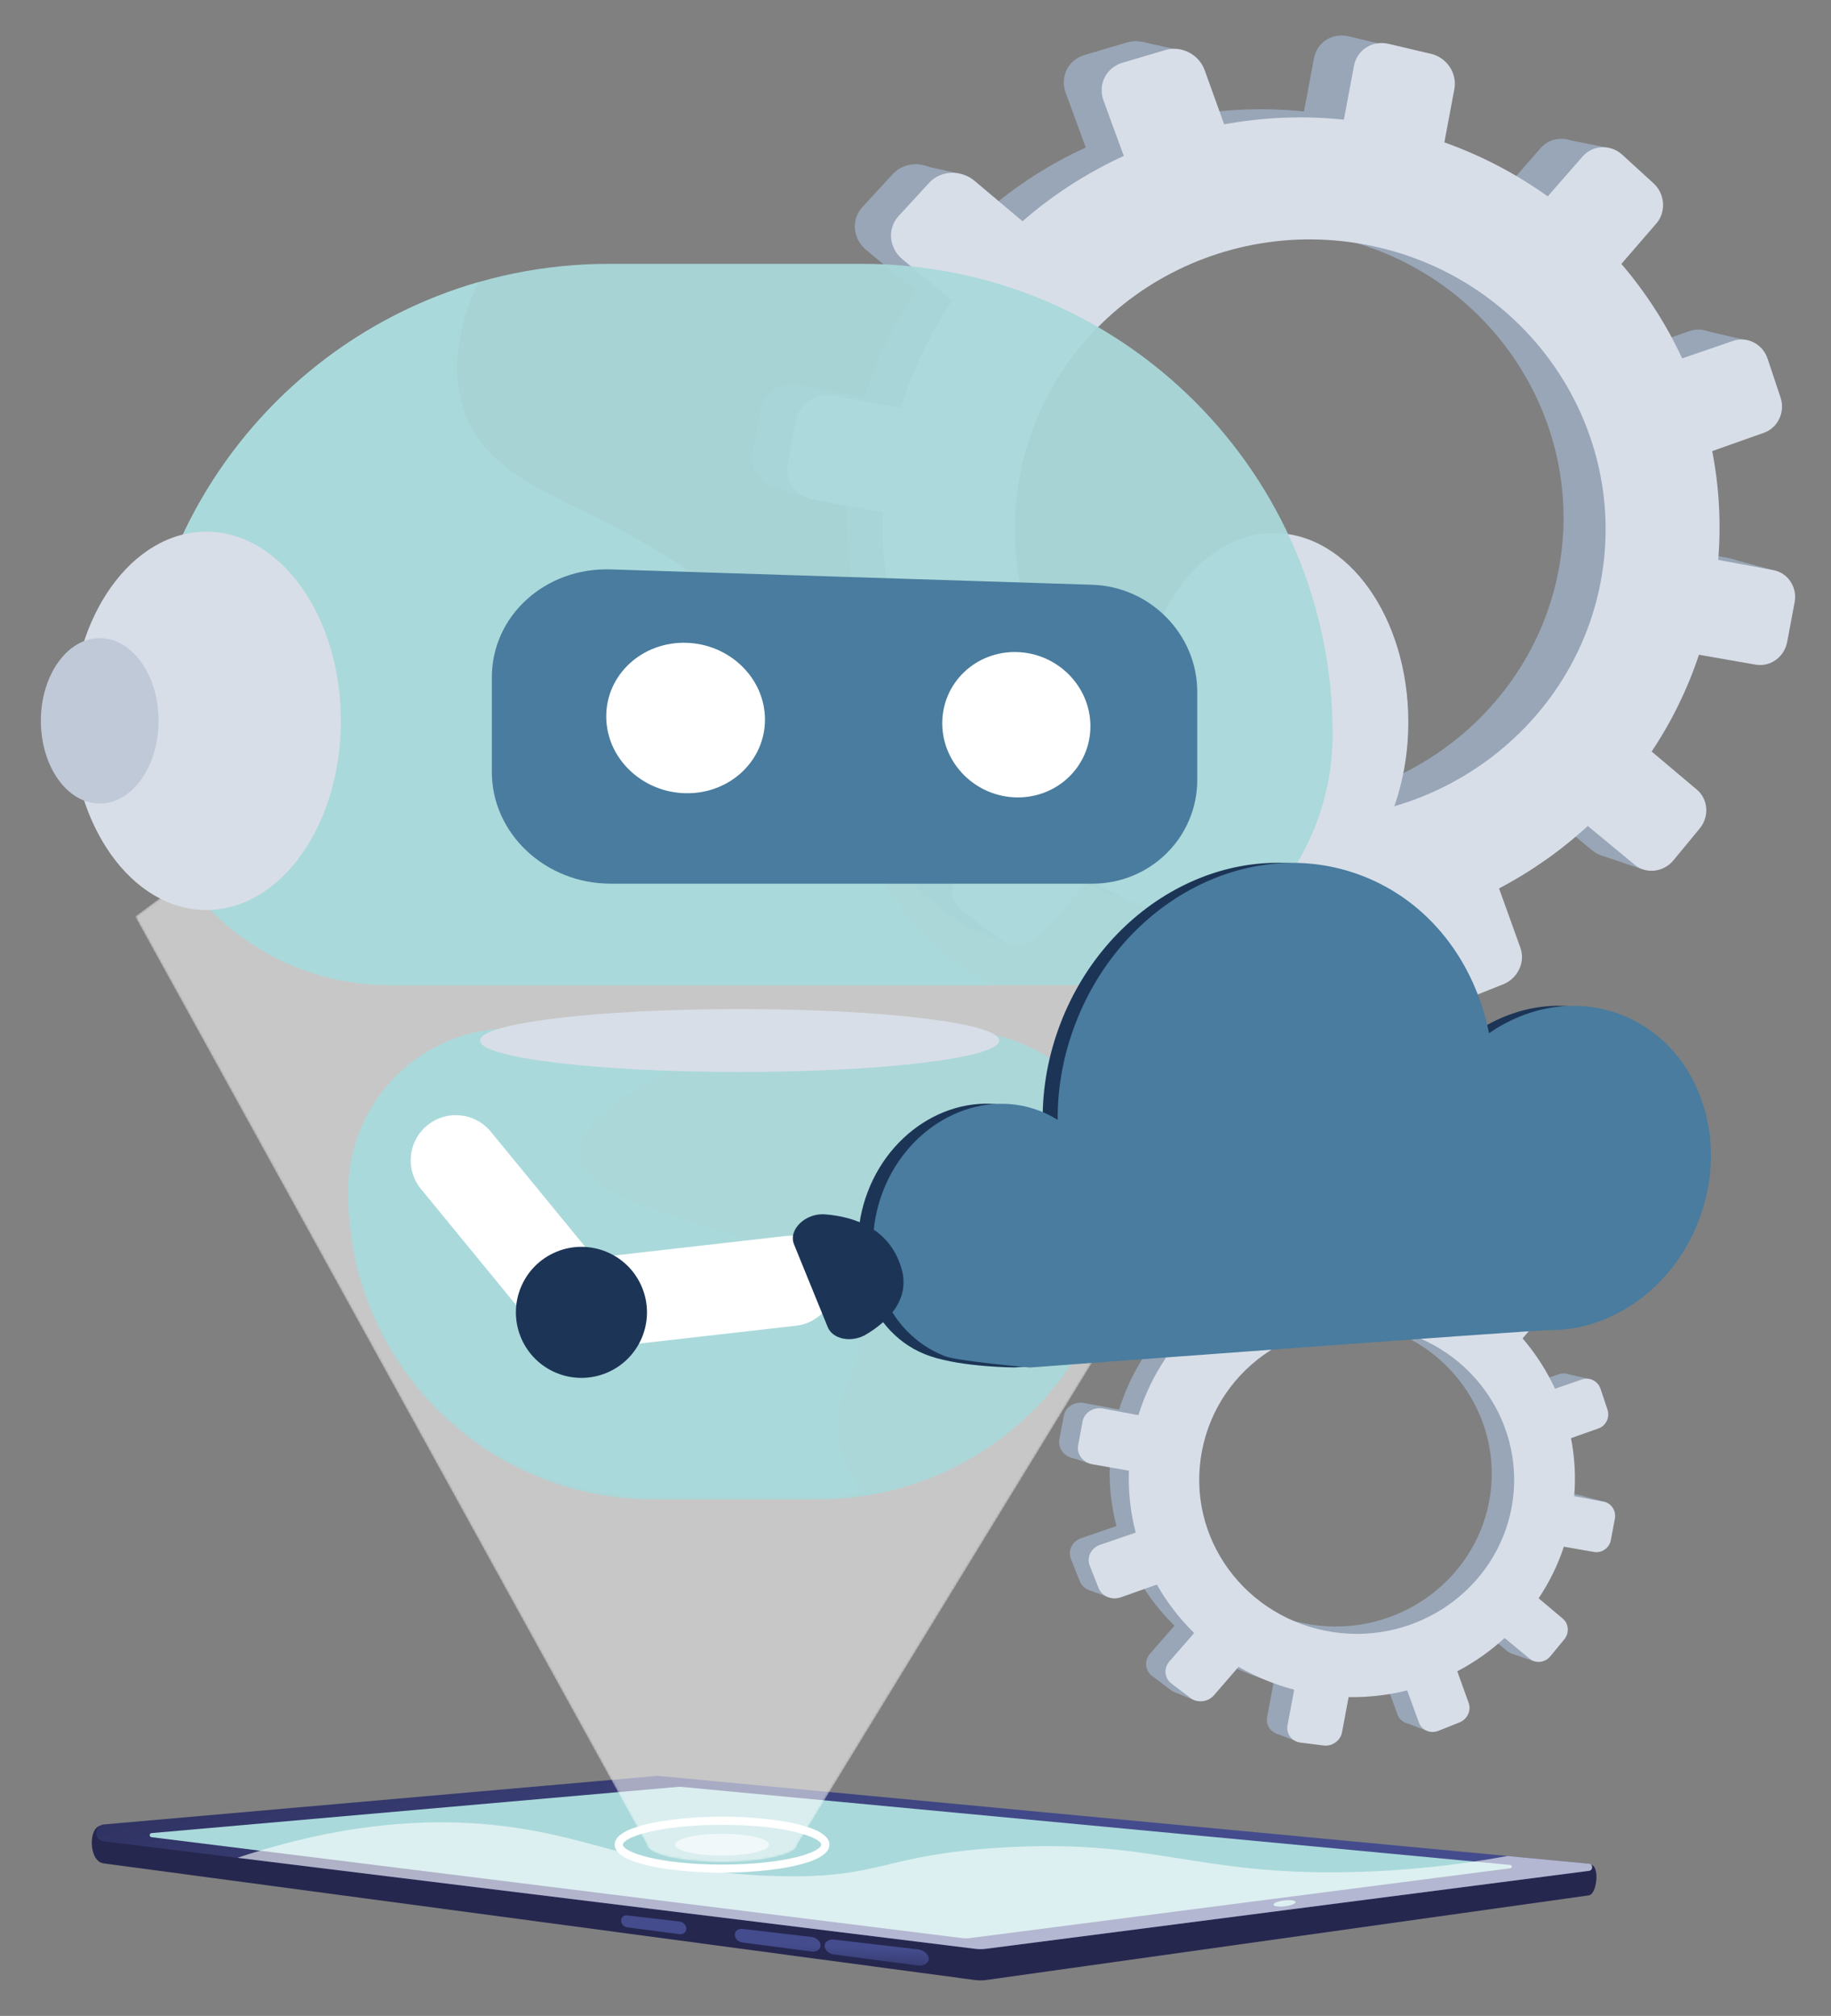 <?xml version="1.0" encoding="UTF-8"?>
<svg xmlns="http://www.w3.org/2000/svg" xmlns:xlink="http://www.w3.org/1999/xlink" viewBox="0 0 798.26 879">
  <rect x="0" y="0" width="798.26" height="879" fill="#808080" stroke="none"/>
  <defs>
    <style>
      .cls-1 {
        fill: url(#linear-gradient-2);
      }

      .cls-2, .cls-3, .cls-4 {
        fill: #fff;
      }

      .cls-5, .cls-6 {
        fill: #aad9db;
      }

      .cls-6 {
        opacity: .93;
      }

      .cls-7 {
        fill: #c0c9d7;
      }

      .cls-8 {
        fill: url(#linear-gradient-6);
      }

      .cls-3 {
        opacity: .56;
      }

      .cls-9 {
        isolation: isolate;
      }

      .cls-10 {
        fill: #98a6b7;
      }

      .cls-11 {
        fill: #1c3556;
      }

      .cls-12 {
        fill: #497c9e;
      }

      .cls-13 {
        fill: #d8dee8;
      }

      .cls-14 {
        fill: url(#linear-gradient-5);
      }

      .cls-15 {
        mask: url(#mask);
      }

      .cls-16 {
        fill: url(#linear-gradient-3);
      }

      .cls-17 {
        fill: url(#linear-gradient);
      }

      .cls-18 {
        fill: url(#linear-gradient-4);
      }

      .cls-4 {
        mix-blend-mode: soft-light;
        opacity: .6;
      }
    </style>
    <linearGradient id="linear-gradient" x1="946.92" y1="751.24" x2="947.54" y2="791.25" gradientTransform="translate(1315.85) rotate(-180) scale(1 -1)" gradientUnits="userSpaceOnUse">
      <stop offset="0" stop-color="#444c8d"/>
      <stop offset="1" stop-color="#26274f"/>
    </linearGradient>
    <linearGradient id="linear-gradient-2" x1="939.98" y1="830.64" x2="1003.87" y2="637.19" xlink:href="#linear-gradient"/>
    <linearGradient id="linear-gradient-3" x1="933.59" y1="849.52" x2="934.24" y2="866.48" xlink:href="#linear-gradient"/>
    <linearGradient id="linear-gradient-4" x1="976.89" y1="847.84" x2="977.55" y2="864.8" xlink:href="#linear-gradient"/>
    <linearGradient id="linear-gradient-5" x1="1031.1" y1="845.74" x2="1031.76" y2="862.7" xlink:href="#linear-gradient"/>
    <linearGradient id="linear-gradient-6" x1="347.79" y1="781.46" x2="330.74" y2="377.87" gradientUnits="userSpaceOnUse">
      <stop offset="0" stop-color="#fff"/>
      <stop offset="1" stop-color="#010101"/>
    </linearGradient>
    <mask id="mask" x="58.96" y="303.9" width="544.79" height="508.03" maskUnits="userSpaceOnUse">
      <path class="cls-8" d="M603.75,385.42l-242.17,395.96-2.21,3.61-2.94,4.81-5.15,8.42-3.74,6.11c0,4.07-13.76,7.38-31.06,7.59-.56,.01-1.12,.01-1.68,.01-18.09,0-32.75-3.4-32.75-7.6l-3.43-6.22-6.86-12.44-2.34-4.25-2.94-5.33-14.41-26.15-24.83-45.02-27.97-50.74-2.79-5.07-30.91-56.08-19.65-35.64L58.96,399.65c20.13-15.42,67.1-48.8,135.57-71.77,10.17-3.42,20.81-6.6,31.92-9.46,2.57-.67,5.16-1.31,7.78-1.94,1.97-.47,3.95-.93,5.93-1.37,1.57-.36,3.15-.71,4.74-1.05h.02c23.68-5.07,49.23-8.59,76.5-9.74,3.28-.15,6.59-.25,9.93-.32,52.06-1.1,98.44,6.7,137.86,18.11,1.33,.37,2.65,.76,3.96,1.16,.38,.12,.76,.23,1.14,.34,4.2,1.26,8.32,2.58,12.35,3.92,11.03,3.66,21.44,7.57,31.19,11.58,41.14,16.93,70.6,35.8,85.9,46.32Z"/>
    </mask>
  </defs>
  <g class="cls-9">
    <g id="Capa_1" data-name="Capa 1">
      <g>
        <g>
          <g>
            <path class="cls-17" d="M693.5,813.08l-406.07-28.04c-.49-.05-.98-.05-1.47,0l-241.83,10.96c-5.78,.53-5.52,15.67,1.04,16.5l379.98,50.88c1.56,.19,3.13,.19,4.68-.01l262.92-36.94c3.51-.61,4.79-13.04,.75-13.33Z"/>
            <path class="cls-1" d="M692.7,812.63l-405.27-38.24c-.49-.05-.98-.05-1.47,0l-240.66,21.13c-4.42,.39-4.53,6.81-.13,7.35l379.98,46.89c1.56,.19,3.13,.19,4.68-.01l262.92-33.98c1.86-.24,1.82-2.95-.05-3.13Z"/>
            <path class="cls-5" d="M421.13,845.18c.56,0,1.13-.04,1.69-.11l235.65-30.45c.86-.11,.84-1.36-.02-1.44l-361.87-34.08c-.08,0-.16-.01-.24-.01-.07,0-.15,0-.22,0l-230.04,20.2c-1.07,.09-1.09,1.64-.03,1.78l353.48,44.01c.53,.07,1.08,.1,1.61,.1Z"/>
            <path class="cls-5" d="M555.2,830.52c.09,.7,2.3,1.01,4.95,.69,2.65-.32,4.73-1.15,4.64-1.86-.09-.7-2.3-1.01-4.95-.69-2.65,.32-4.73,1.15-4.64,1.86Z"/>
            <g>
              <path class="cls-16" d="M363.57,852.22l36.48,4.79c2.66,.35,4.85-.95,4.85-2.91h0c0-1.96-2.18-3.8-4.85-4.12l-36.48-4.26c-2.25-.26-4.06,.97-4.06,2.74h0c0,1.78,1.81,3.46,4.06,3.75Z"/>
              <path class="cls-18" d="M323.72,846.99l30.04,3.95c2.18,.29,3.96-.92,3.96-2.69h0c0-1.77-1.78-3.41-3.96-3.67l-30.04-3.51c-1.87-.22-3.37,.92-3.37,2.54h0c0,1.62,1.5,3.13,3.37,3.38Z"/>
              <path class="cls-14" d="M273.38,840.37l22.85,3c1.64,.22,2.98-.85,2.98-2.39h0c0-1.54-1.34-2.94-2.98-3.13l-22.85-2.67c-1.44-.17-2.59,.85-2.59,2.27h0c0,1.42,1.16,2.73,2.59,2.91Z"/>
            </g>
            <path class="cls-4" d="M231.08,797.98c35.31,6.29,58.77,19.09,109.45,20.11,43.9,.89,44.22-9.23,95.25-12.42,66.84-4.19,84.27,12.05,152.63,10.65,17.83-.37,41.16-1.97,68.77-7.04l35.52,3.35c1.87,.18,1.92,2.89,.05,3.13l-262.92,33.98c-1.55,.2-3.13,.21-4.68,.01l-321.62-39.69c55.19-18.4,97.44-17.44,127.56-12.08Z"/>
          </g>
          <g>
            <path class="cls-2" d="M314.79,816.57c-18.82,0-46.82-3.26-46.82-12.23s28-12.23,46.82-12.23,46.81,3.26,46.81,12.23-28,12.23-46.81,12.23Zm0-20.88c-28.39,0-43.24,5.64-43.24,8.66s14.85,8.66,43.24,8.66,43.24-5.64,43.24-8.66-14.85-8.66-43.24-8.66Z"/>
            <ellipse class="cls-4" cx="314.79" cy="804.34" rx="20.47" ry="4.75"/>
            <g class="cls-15">
              <path class="cls-3" d="M603.75,385.42l-242.17,395.96-2.21,3.61-2.94,4.81-5.15,8.42-3.74,6.11c0,4.07-13.76,7.38-31.06,7.59-.56,.01-1.12,.01-1.68,.01-18.09,0-32.75-3.4-32.75-7.6l-3.43-6.22-6.86-12.44-2.34-4.25-2.94-5.33-14.41-26.15-24.83-45.02-27.97-50.74-2.79-5.07-30.91-56.08-19.65-35.64L58.96,399.65c20.13-15.42,67.1-48.8,135.57-71.77,10.17-3.42,20.81-6.6,31.92-9.46,2.57-.67,5.16-1.31,7.78-1.94,1.97-.47,3.95-.93,5.93-1.37,1.57-.36,3.15-.71,4.74-1.05h.02c23.68-5.07,49.23-8.59,76.5-9.74,3.28-.15,6.59-.25,9.93-.32,52.06-1.1,98.44,6.7,137.86,18.11,1.33,.37,2.65,.76,3.96,1.16,.38,.12,.76,.23,1.14,.34,4.2,1.26,8.32,2.58,12.35,3.92,11.03,3.66,21.44,7.57,31.19,11.58,41.14,16.93,70.6,35.8,85.9,46.32Z"/>
            </g>
          </g>
        </g>
        <g>
          <g>
            <g>
              <path class="cls-10" d="M754.16,243.45l-23.81-4.43c1.31-16.03,.37-31.83-2.6-47.07l22.32-7.89c6.1-2.16,9.33-9,7.23-15.29l-5.6-16.8c-2.11-6.33-8.8-9.77-14.95-7.66l-21.99,7.55c-6.82-14.7-15.66-28.46-26.28-40.86l15.12-17.49c4.34-5.02,3.78-12.8-1.24-17.4l-13.44-12.3c-5.08-4.65-12.78-4.35-17.18,.69l-15.11,17.28c-13.43-9.62-28.41-17.55-44.69-23.36l4.33-23.05c1.28-6.8-3.23-13.62-10.1-15.23l-18.36-4.32c-6.95-1.64-13.65,2.61-14.94,9.48l-4.37,23.3c-17.57-1.81-34.97-1.05-51.77,2.03l-8.41-23.39c-2.47-6.87-10.09-10.79-17.03-8.73l-18.57,5.51c-7.02,2.08-10.67,9.4-8.14,16.33l8.77,23.96c-15.88,7.28-30.65,16.79-43.79,28.26l-20.71-17.46c-5.87-4.95-14.67-4.61-19.63,.79l-13.25,14.4c-5,5.43-4.22,13.85,1.74,18.78l21.49,17.77c-9.52,14.06-17.1,29.63-22.27,46.43l-28.77-5.35c-7.74-1.44-15.14,3.25-16.5,10.47l-3.61,19.21c-1.36,7.22,3.86,14.18,11.61,15.54l29.6,5.18c-.65,17.23,1.27,34.11,5.49,50.24l-28.84,9.9c-7.35,2.52-11.14,10.12-8.44,16.94l7.15,18.08c2.68,6.78,10.77,10.17,18.06,7.59l29.23-10.34c8.19,14.43,18.39,27.68,30.27,39.34l-20.04,22.93c-4.88,5.59-4.13,13.7,1.67,18.1l15.35,11.63c5.74,4.35,14.28,3.35,19.09-2.21l19.93-23.06c13.9,8.04,29.02,14.33,45.11,18.54l-5.42,28.86c-1.29,6.87,3.43,13.18,10.52,14.07l18.73,2.37c7,.89,13.69-3.91,14.97-10.71l5.36-28.55c16.33,.27,32.27-1.64,47.49-5.45l9.57,26.15c2.29,6.25,9.37,9.21,15.8,6.64l17.03-6.8c6.37-2.54,9.71-9.62,7.48-15.82l-9.23-25.67c13.96-7.33,26.86-16.43,38.37-27l20.29,16.78c4.98,4.12,12.48,3.24,16.75-1.94l11.33-13.74c4.25-5.15,3.71-12.67-1.2-16.81l-19.57-16.5c8.54-12.8,15.47-26.83,20.46-41.86l24.5,4.28c6.32,1.1,12.41-3.26,13.62-9.75l3.24-17.25c1.22-6.49-2.89-12.69-9.19-13.87Zm-219.36,105.86c-70.92-10.61-119.6-76.33-106.43-146.46,13.17-70.13,82.51-114.47,152.61-99.54,67.73,14.43,110.94,79.17,98.57,145.03-12.37,65.87-76.24,111.21-144.75,100.96Z"/>
              <polygon class="cls-10" points="514.67 21.99 497.83 18.22 489.13 32.32 514.67 21.99"/>
              <polygon class="cls-10" points="681.45 60.56 700.96 64.43 698.25 78.85 681.45 60.56"/>
              <polygon class="cls-10" points="742.89 144.1 762.22 148.55 755.3 158.55 742.89 144.1"/>
              <polygon class="cls-10" points="755.81 243.97 775.19 249.22 766.97 257.56 755.81 243.97"/>
              <polygon class="cls-10" points="697.72 372.86 716.3 379.17 721.57 364.02 697.72 372.86"/>
              <polygon class="cls-10" points="611.44 429.48 628.01 435.82 631.75 423.41 611.44 429.48"/>
              <polygon class="cls-10" points="520 443.78 505.12 438.16 522.07 420.97 520 443.78"/>
              <polygon class="cls-10" points="439.71 411.56 422.48 404.5 439.46 390.34 439.71 411.56"/>
              <polygon class="cls-10" points="399.26 71.53 417.86 75.63 407.89 87.88 399.26 71.53"/>
              <polygon class="cls-10" points="334.5 211.27 351.17 217.02 352.44 202.74 334.5 211.27"/>
              <polygon class="cls-10" points="352.05 320.87 368.29 326.75 371.74 315.89 352.05 320.87"/>
            </g>
            <path class="cls-13" d="M773.1,248.6l-24.01-4.46c1.32-16.16,.37-32.09-2.62-47.45l22.5-7.96c6.15-2.17,9.41-9.07,7.29-15.42l-5.65-16.93c-2.13-6.39-8.87-9.85-15.07-7.72l-22.17,7.61c-6.87-14.82-15.79-28.69-26.5-41.19l15.24-17.63c4.37-5.06,3.82-12.9-1.25-17.54l-13.55-12.4c-5.12-4.69-12.88-4.38-17.32,.7l-15.23,17.42c-13.55-9.7-28.65-17.7-45.06-23.55l4.36-23.24c1.29-6.85-3.26-13.73-10.18-15.36l-18.52-4.36c-7.01-1.65-13.76,2.63-15.06,9.56l-4.41,23.49c-17.71-1.82-35.26-1.06-52.2,2.04l-8.48-23.58c-2.49-6.93-10.17-10.88-17.18-8.8l-18.72,5.55c-7.08,2.1-10.76,9.48-8.21,16.46l8.84,24.15c-16.01,7.34-30.9,16.93-44.15,28.49l-20.88-17.6c-5.92-4.99-14.79-4.64-19.79,.8l-13.36,14.52c-5.04,5.48-4.25,13.96,1.75,18.93l21.67,17.92c-9.6,14.18-17.24,29.88-22.46,46.81l-29.01-5.39c-7.81-1.45-15.27,3.27-16.63,10.55l-3.64,19.37c-1.37,7.28,3.89,14.3,11.71,15.67l29.84,5.22c-.66,17.37,1.29,34.39,5.54,50.64l-29.08,9.98c-7.41,2.54-11.23,10.2-8.51,17.08l7.21,18.23c2.7,6.83,10.86,10.25,18.21,7.65l29.47-10.42c8.26,14.55,18.54,27.91,30.52,39.66l-20.2,23.11c-4.93,5.63-4.16,13.81,1.69,18.25l15.48,11.72c5.79,4.38,14.4,3.38,19.25-2.23l20.1-23.25c14.01,8.11,29.26,14.45,45.48,18.69l-5.46,29.1c-1.3,6.93,3.46,13.28,10.6,14.19l18.89,2.39c7.06,.89,13.8-3.94,15.09-10.8l5.4-28.78c16.47,.27,32.54-1.66,47.88-5.49l9.65,26.36c2.31,6.3,9.45,9.29,15.94,6.7l17.17-6.85c6.42-2.56,9.79-9.7,7.54-15.95l-9.31-25.88c14.07-7.39,27.08-16.56,38.69-27.22l20.46,16.92c5.02,4.15,12.58,3.27,16.89-1.96l11.43-13.85c4.28-5.19,3.74-12.77-1.21-16.95l-19.73-16.63c8.61-12.9,15.6-27.04,20.63-42.2l24.7,4.32c6.37,1.11,12.51-3.29,13.74-9.83l3.27-17.39c1.23-6.54-2.91-12.8-9.27-13.98Zm-221.17,106.71c-71.51-10.7-120.59-76.96-107.32-147.66,13.27-70.7,83.19-115.4,153.88-100.35,68.29,14.55,111.86,79.81,99.39,146.22-12.47,66.41-76.87,112.11-145.95,101.78Z"/>
          </g>
          <g>
            <g>
              <path class="cls-10" d="M689.01,652.01l-12.69-2.36c.7-8.55,.19-16.97-1.38-25.09l11.9-4.21c3.25-1.15,4.97-4.8,3.85-8.15l-2.99-8.95c-1.13-3.38-4.69-5.21-7.97-4.08l-11.72,4.02c-3.63-7.84-8.35-15.17-14.01-21.78l8.06-9.32c2.31-2.68,2.02-6.82-.66-9.28l-7.17-6.56c-2.71-2.48-6.81-2.32-9.16,.37l-8.05,9.21c-7.16-5.13-15.15-9.36-23.83-12.45l2.31-12.29c.68-3.63-1.72-7.26-5.38-8.12l-9.79-2.3c-3.71-.87-7.28,1.39-7.96,5.05l-2.33,12.42c-9.37-.96-18.64-.56-27.6,1.08l-4.48-12.47c-1.32-3.66-5.38-5.75-9.08-4.65l-9.9,2.94c-3.74,1.11-5.69,5.01-4.34,8.71l4.67,12.77c-8.47,3.88-16.34,8.95-23.35,15.07l-11.04-9.31c-3.13-2.64-7.82-2.46-10.47,.42l-7.06,7.68c-2.67,2.9-2.25,7.38,.93,10.01l11.46,9.47c-5.08,7.5-9.11,15.8-11.87,24.75l-15.34-2.85c-4.13-.77-8.07,1.73-8.8,5.58l-1.92,10.24c-.72,3.85,2.06,7.56,6.19,8.29l15.78,2.76c-.35,9.19,.68,18.18,2.93,26.78l-15.37,5.28c-3.92,1.35-5.94,5.39-4.5,9.03l3.81,9.64c1.43,3.61,5.74,5.42,9.63,4.05l15.58-5.51c4.37,7.7,9.8,14.76,16.14,20.97l-10.68,12.22c-2.6,2.98-2.2,7.31,.89,9.65l8.19,6.2c3.06,2.32,7.61,1.78,10.18-1.18l10.63-12.29c7.41,4.29,15.47,7.64,24.05,9.89l-2.89,15.39c-.69,3.66,1.83,7.02,5.61,7.5l9.99,1.26c3.73,.47,7.3-2.08,7.98-5.71l2.86-15.22c8.71,.14,17.2-.88,25.32-2.91l5.1,13.94c1.22,3.33,4.99,4.91,8.43,3.54l9.08-3.62c3.39-1.36,5.18-5.13,3.99-8.44l-4.92-13.69c7.44-3.91,14.32-8.76,20.46-14.4l10.82,8.95c2.66,2.2,6.65,1.73,8.93-1.03l6.04-7.33c2.27-2.75,1.98-6.76-.64-8.96l-10.43-8.8c4.55-6.82,8.25-14.3,10.91-22.32l13.06,2.28c3.37,.59,6.61-1.74,7.26-5.2l1.73-9.2c.65-3.46-1.54-6.77-4.9-7.39Zm-116.95,56.44c-37.81-5.66-63.76-40.7-56.74-78.08,7.02-37.39,43.99-61.03,81.37-53.07,36.11,7.69,59.14,42.21,52.55,77.32-6.59,35.12-40.65,59.29-77.17,53.83Z"/>
              <polygon class="cls-10" points="561.33 533.94 552.35 531.93 547.71 539.45 561.33 533.94"/>
              <polygon class="cls-10" points="650.25 554.51 660.65 556.57 659.2 564.26 650.25 554.51"/>
              <polygon class="cls-10" points="683 599.05 693.31 601.42 689.62 606.75 683 599.05"/>
              <polygon class="cls-10" points="689.89 652.29 700.23 655.09 695.84 659.54 689.89 652.29"/>
              <polygon class="cls-10" points="658.92 721 668.83 724.37 671.64 716.29 658.92 721"/>
              <polygon class="cls-10" points="612.92 751.19 621.75 754.57 623.75 747.96 612.92 751.19"/>
              <polygon class="cls-10" points="564.17 758.82 556.24 755.82 565.27 746.66 564.17 758.82"/>
              <polygon class="cls-10" points="521.37 741.64 512.18 737.87 521.23 730.32 521.37 741.64"/>
              <polygon class="cls-10" points="499.8 560.36 509.72 562.54 504.4 569.07 499.8 560.36"/>
              <polygon class="cls-10" points="465.27 634.86 474.16 637.92 474.84 630.31 465.27 634.86"/>
              <polygon class="cls-10" points="474.63 693.29 483.29 696.42 485.13 690.64 474.63 693.29"/>
            </g>
            <path class="cls-13" d="M699.11,654.76l-12.8-2.38c.71-8.62,.2-17.11-1.4-25.3l12-4.24c3.28-1.16,5.02-4.84,3.89-8.22l-3.01-9.03c-1.14-3.4-4.73-5.25-8.04-4.12l-11.82,4.06c-3.66-7.9-8.42-15.3-14.13-21.96l8.13-9.4c2.33-2.7,2.03-6.88-.67-9.35l-7.23-6.61c-2.73-2.5-6.87-2.34-9.24,.37l-8.12,9.29c-7.22-5.17-15.27-9.44-24.03-12.55l2.33-12.39c.69-3.65-1.74-7.32-5.43-8.19l-9.87-2.32c-3.74-.88-7.34,1.4-8.03,5.1l-2.35,12.52c-9.44-.97-18.8-.56-27.83,1.09l-4.52-12.57c-1.33-3.69-5.42-5.8-9.16-4.69l-9.98,2.96c-3.77,1.12-5.74,5.05-4.37,8.78l4.71,12.88c-8.54,3.91-16.47,9.03-23.54,15.19l-11.13-9.39c-3.16-2.66-7.88-2.48-10.55,.43l-7.12,7.74c-2.69,2.92-2.27,7.44,.93,10.09l11.55,9.55c-5.12,7.56-9.19,15.93-11.97,24.95l-15.47-2.88c-4.16-.77-8.14,1.74-8.87,5.63l-1.94,10.33c-.73,3.88,2.07,7.62,6.24,8.35l15.91,2.78c-.35,9.26,.69,18.33,2.95,27l-15.5,5.32c-3.95,1.36-5.99,5.44-4.54,9.1l3.84,9.72c1.44,3.64,5.79,5.47,9.71,4.08l15.71-5.56c4.4,7.76,9.88,14.88,16.27,21.15l-10.77,12.32c-2.63,3-2.22,7.36,.9,9.73l8.25,6.25c3.09,2.34,7.68,1.8,10.26-1.19l10.71-12.39c7.47,4.32,15.6,7.7,24.25,9.97l-2.91,15.51c-.69,3.69,1.84,7.08,5.65,7.56l10.07,1.27c3.76,.48,7.36-2.1,8.04-5.76l2.88-15.34c8.78,.14,17.35-.88,25.53-2.93l5.14,14.05c1.23,3.36,5.04,4.95,8.5,3.57l9.15-3.65c3.42-1.37,5.22-5.17,4.02-8.5l-4.96-13.8c7.5-3.94,14.44-8.83,20.63-14.51l10.91,9.02c2.68,2.21,6.71,1.74,9.01-1.04l6.09-7.39c2.28-2.77,2-6.81-.65-9.04l-10.52-8.87c4.59-6.88,8.32-14.42,11-22.5l13.17,2.3c3.39,.59,6.67-1.75,7.32-5.24l1.74-9.27c.65-3.49-1.55-6.82-4.94-7.45Zm-117.92,56.89c-38.12-5.7-64.29-41.03-57.22-78.72,7.08-37.69,44.35-61.53,82.04-53.5,36.41,7.76,59.64,42.55,52.99,77.96-6.65,35.4-40.98,59.77-77.81,54.26Z"/>
          </g>
          <ellipse class="cls-13" cx="555.29" cy="314.89" rx="58.69" ry="82.47"/>
          <path class="cls-6" d="M375.93,115.04h-110.46c-113.26,0-205.07,91.81-205.07,205.07h0c0,60.44,48.99,109.43,109.43,109.43H471.57c60.44,0,109.43-48.99,109.43-109.43h0c0-113.26-91.81-205.07-205.07-205.07Z"/>
          <path class="cls-6" d="M356.53,653.78h-71.66c-73.48,0-133.04-59.57-133.04-133.04h0c0-39.21,31.78-70.99,70.99-70.99h195.76c39.21,0,70.99,31.78,70.99,70.99h0c0,73.48-59.57,133.04-133.04,133.04Z"/>
          <path class="cls-5" d="M396.89,400.78c-31.23-36.69-17.35-66.03-58.17-115.75-56.17-68.41-121.7-60.67-136.71-107.07-4.16-12.86-4.64-30.5,6.52-54.9-85.55,24.68-148.13,103.55-148.13,197.05h0c0,60.44,48.99,109.43,109.43,109.43H432.79c-15.75-8.59-27.26-18.62-35.9-28.76Z"/>
          <ellipse class="cls-13" cx="89.91" cy="314.31" rx="58.69" ry="82.47"/>
          <ellipse class="cls-7" cx="43.48" cy="314.31" rx="25.66" ry="36.06"/>
          <path class="cls-5" d="M374.18,579.2c-9.83-46.17-118.58-45.06-121.54-75.24-2.28-23.27,60.16-46.3,68-49.19,6.71-2.48,13.37-4.57,19.96-6.36h-117.79c-39.21,0-70.99,31.78-70.99,70.99h0c0,73.48,59.57,133.04,133.04,133.04h71.66c6.89,0,13.65-.52,20.25-1.53-6.24-7.73-10.3-16.18-11.29-25.41-2.18-20.45,12.49-28.41,8.68-46.3Z"/>
          <ellipse class="cls-13" cx="322.46" cy="453.7" rx="113.18" ry="13.7"/>
          <g>
            <g>
              <path class="cls-12" d="M476.19,385.31h-209.96c-28.45,0-51.8-21.81-51.8-48.71v-41.26c0-26.9,23.34-47.97,51.8-47.06l209.96,6.7c25.41,.81,45.78,21.73,45.78,46.73v38.34c0,25-20.37,45.27-45.78,45.27Z"/>
              <g>
                <path class="cls-2" d="M333.5,313.78c0,17.97-15.3,32.34-34.32,32.1-19.19-.24-34.88-15.24-34.88-33.51s15.69-32.63,34.88-32.09c19.02,.53,34.32,15.53,34.32,33.49Z"/>
                <path class="cls-2" d="M475.39,316.66c0,17.36-14.28,31.26-32.04,31.04-17.91-.23-32.55-14.71-32.55-32.35s14.64-31.53,32.55-31.03c17.76,.5,32.04,14.97,32.04,32.34Z"/>
              </g>
            </g>
            <path class="cls-11" d="M700.11,442.37c-19.32-7.41-40.45-3.68-57.48,8.13-6.22-31.1-25.99-57.42-55.42-68.7-48.23-18.49-104.14,10.37-124.89,64.48-5.35,13.94-7.83,28.2-7.75,42-2.49-1.56-5.14-2.9-7.97-3.98-26.35-10.1-56.9,5.67-68.24,35.23-11.34,29.56,.45,62.79,27.18,71.82,14.28,4.82,36.88,4.91,36.88,4.91,0,0,219.79-16.37,226.57-16.31,27.07,.23,53.76-18.3,65.09-47.84,14.17-36.94-1.04-77.12-33.97-89.74Z"/>
            <path class="cls-12" d="M706.65,442.4c-19.32-7.41-40.45-3.68-57.48,8.13-6.22-31.1-25.99-57.42-55.42-68.7-48.23-18.49-104.14,10.37-124.89,64.48-5.35,13.94-7.83,28.2-7.75,42-2.49-1.56-5.14-2.9-7.97-3.98-26.35-10.1-56.9,5.67-68.24,35.23-11.34,29.56,.83,61.72,27.18,71.82,5.58,2.14,36.88,4.91,36.88,4.91,0,0,219.79-16.37,226.57-16.31,27.07,.23,53.76-18.3,65.09-47.84,14.17-36.94-1.04-77.12-33.97-89.74Z"/>
          </g>
        </g>
        <path class="cls-2" d="M186.26,490.71c-8.41,6.89-9.64,19.3-2.75,27.71l56.81,69.32,30.46-24.97-56.81-69.32c-6.89-8.41-19.3-9.64-27.71-2.75Z"/>
        <path class="cls-2" d="M364.33,556.28c-1.23-10.81-10.99-18.57-21.79-17.34l-89.05,10.13,4.45,39.13,89.05-10.13c10.81-1.23,18.57-10.99,17.34-21.79Z"/>
        <circle class="cls-11" cx="253.49" cy="572.23" r="28.57" transform="translate(-199.69 140.57) rotate(-22.5)"/>
        <path class="cls-11" d="M346.16,542.58l14.71,36.1c2.19,5.37,10.48,6.96,16.8,3.15,9.27-5.58,19.4-15.1,15.31-28.87-5.17-17.42-20.57-22.44-33.23-23.46-8.59-.69-16.19,6.67-13.58,13.08Z"/>
      </g>
    </g>
  </g>
</svg>